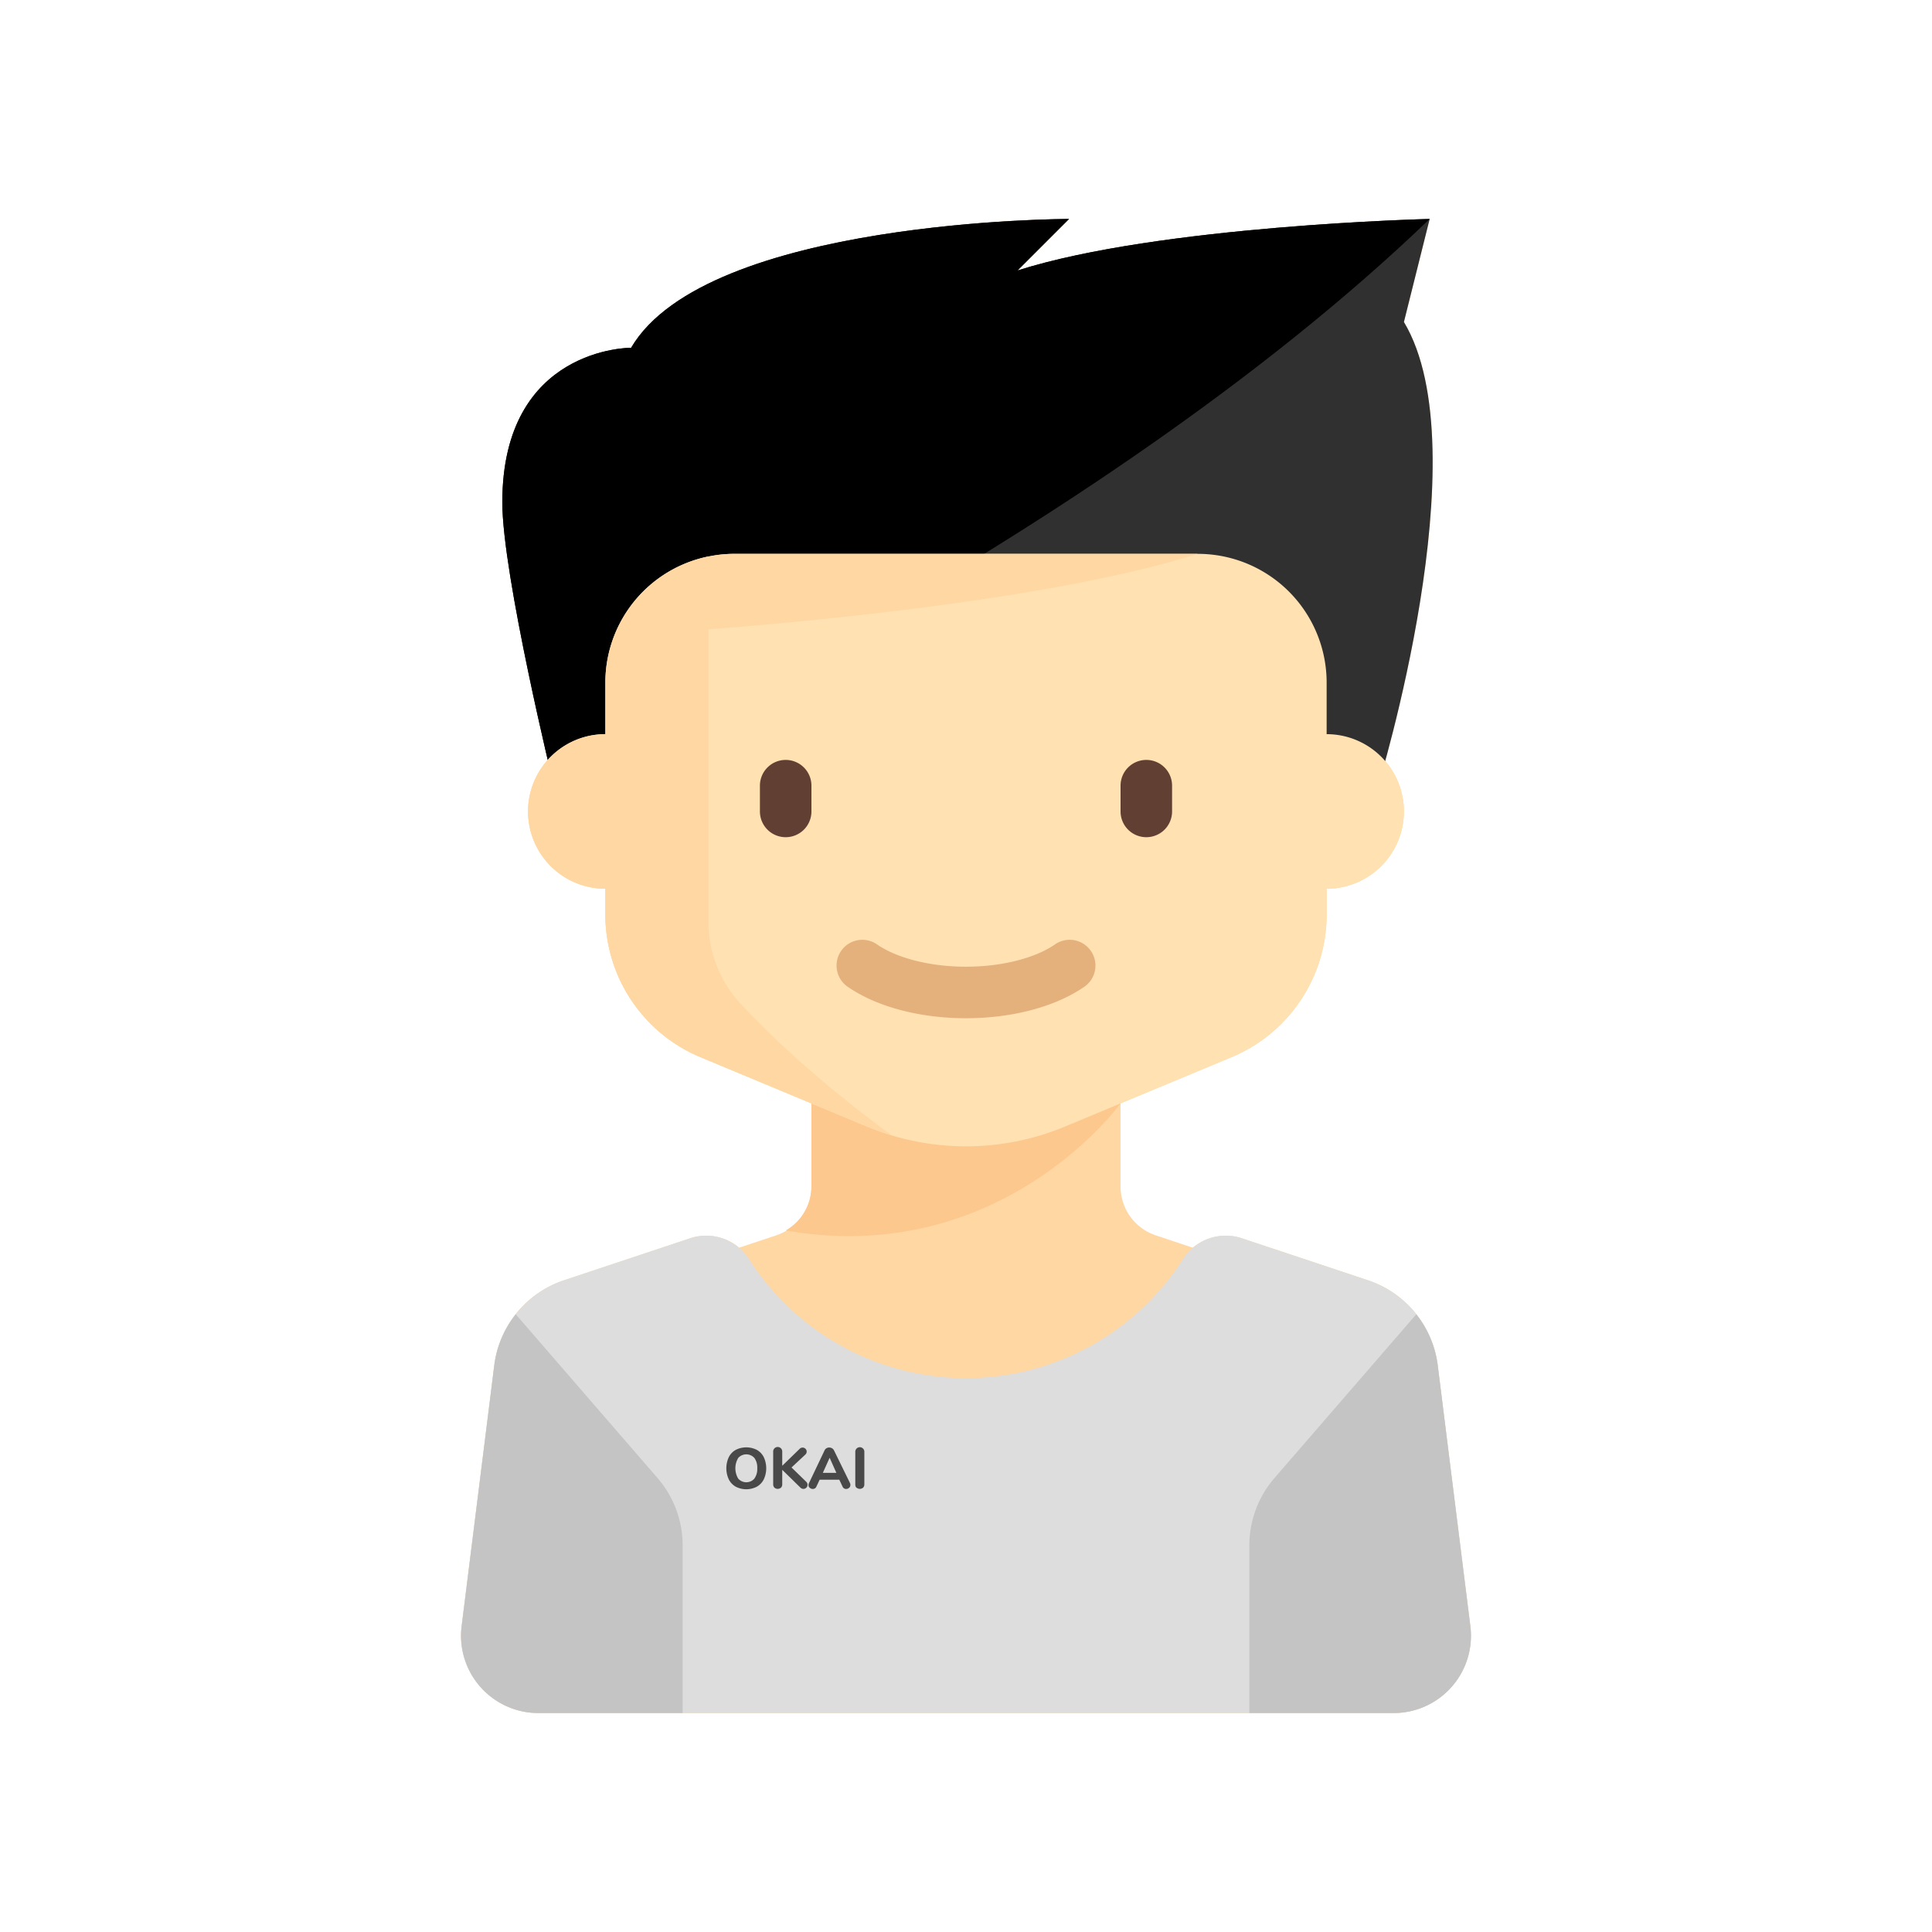 <svg id="Layer_1" data-name="Layer 1" xmlns="http://www.w3.org/2000/svg" viewBox="0 0 600 600"><defs><style>.cls-1{fill:#ffd7a3;}.cls-2{fill:#fdc88e;}.cls-3{fill:#303030;}.cls-4{fill:#ffe1b2;}.cls-5{fill:#623f33;}.cls-6{fill:#e4b07b;}.cls-7{fill:#ddd;}.cls-8{fill:#c4c4c4;}.cls-9{fill:#494949;}</style></defs><title>team_jiaju</title><path class="cls-1" d="M456.63,505,446.5,424a32,32,0,0,0-21.63-26.39l-39.05-13a16,16,0,0,0-15.38,2.87l-11.5-3.83A16,16,0,0,1,348,368.47V342.66l34.46-14.35A48,48,0,0,0,412,284v-8a24,24,0,0,0,18.19-39.65C437,211.64,456.07,133.45,436,100l8-32s-84,2-128,16l16-16s-112.5,0-136,40h0s-40-.33-40,48c0,17.69,9.87,61.86,14.1,80A24,24,0,0,0,188,276v8a48,48,0,0,0,29.54,44.31L252,342.67v25.8a16,16,0,0,1-10.94,15.18l-11.5,3.83a16,16,0,0,0-15.38-2.87l-39.05,13A32,32,0,0,0,153.5,424l-10.13,81a24,24,0,0,0,23.82,27H432.81A24,24,0,0,0,456.63,505Z"/><path class="cls-2" d="M348,342.67H252v25.8a15.87,15.87,0,0,1-8,13.66C311.08,393.87,348,342.67,348,342.67Z"/><path class="cls-3" d="M172,244s-16-65.47-16-88c0-48.33,40-48,40-48h0C219.5,68,332,68,332,68L316,84c44-14,128-16,128-16l-8,32c24,40-8,144-8,144Z"/><path d="M332,68s-112.5,0-136,40h0s-40-.33-40,48c0,22.53,16,88,16,88S338.33,169.67,444,68c0,0-84,2-128,16Z"/><path class="cls-4" d="M412,228V212a40,40,0,0,0-40-40H228a40,40,0,0,0-40,40v16a24,24,0,0,0,0,48v8a48,48,0,0,0,29.54,44.31l51.69,21.54A80.05,80.05,0,0,0,300,356h0a80.05,80.05,0,0,0,30.77-6.15l51.69-21.54A48,48,0,0,0,412,284v-8a24,24,0,0,0,0-48Z"/><path class="cls-5" d="M244,260h0a8,8,0,0,1-8-8v-8a8,8,0,0,1,8-8h0a8,8,0,0,1,8,8v8A8,8,0,0,1,244,260Z"/><path class="cls-5" d="M356,260h0a8,8,0,0,1-8-8v-8a8,8,0,0,1,8-8h0a8,8,0,0,1,8,8v8A8,8,0,0,1,356,260Z"/><path class="cls-6" d="M300,316.22c-14.22,0-27.53-3.5-36.5-9.61a8,8,0,1,1,9-13.22c6.29,4.27,16.57,6.83,27.5,6.83s21.21-2.56,27.5-6.83a8,8,0,1,1,9,13.22C327.53,312.72,314.22,316.22,300,316.22Z"/><path class="cls-7" d="M456.63,505,446.5,424a32,32,0,0,0-21.63-26.39l-39.05-13a15.73,15.73,0,0,0-18.29,6.2,79.91,79.91,0,0,1-135.06,0,15.73,15.73,0,0,0-18.29-6.2l-39.05,13A32,32,0,0,0,153.5,424l-10.13,81a24,24,0,0,0,23.82,27H432.81A24,24,0,0,0,456.63,505Z"/><path class="cls-8" d="M160.17,408.17A31.94,31.94,0,0,0,153.5,424l-10.13,81a24,24,0,0,0,23.82,27H212V479.93A32,32,0,0,0,204.19,459Z"/><path class="cls-8" d="M439.83,408.17A31.94,31.94,0,0,1,446.5,424l10.13,81a24,24,0,0,1-23.82,27H388V479.93A32,32,0,0,1,395.81,459Z"/><path class="cls-1" d="M230,311.72a37.47,37.47,0,0,1-10-25.62V195.44c25.46-1.91,105.74-8.85,152-23.44H228a37.64,37.64,0,0,0-8,.88v-.07A40,40,0,0,0,188,212v16a24,24,0,0,0,0,48v8a48,48,0,0,0,29.54,44.31l51.69,21.54a79.6,79.6,0,0,0,7.72,2.74C254.11,335.88,238.9,321.27,230,311.72Z"/><path class="cls-9" d="M228.48,461.7a5.42,5.42,0,0,1-2.15-2.27,8.19,8.19,0,0,1,0-6.89,5.28,5.28,0,0,1,2.15-2.26,7.22,7.22,0,0,1,6.57,0,5.28,5.28,0,0,1,2.15,2.26,8.19,8.19,0,0,1,0,6.89,5.42,5.42,0,0,1-2.15,2.27,7.14,7.14,0,0,1-6.57,0Zm5.78-2.49a5.05,5.05,0,0,0,.91-3.23,5,5,0,0,0-.9-3.21,3.37,3.37,0,0,0-5,0,6.24,6.24,0,0,0,0,6.44,3.35,3.35,0,0,0,5,0Z"/><path class="cls-9" d="M250.79,461.13a1.2,1.2,0,0,1-.38.88,1.27,1.27,0,0,1-.9.38,1.36,1.36,0,0,1-1-.47l-5.58-5.45V461a1.42,1.42,0,0,1-.38,1,1.57,1.57,0,0,1-2.05,0,1.42,1.42,0,0,1-.38-1v-10.1a1.41,1.41,0,1,1,2.81,0v4.31l5.43-5.28a1.26,1.26,0,0,1,1.79,0,1.19,1.19,0,0,1,.37.88,1.23,1.23,0,0,1-.43.93l-4.28,4,4.59,4.46A1.29,1.29,0,0,1,250.79,461.13Z"/><path class="cls-9" d="M264.09,461.2a1.1,1.1,0,0,1-.4.86,1.4,1.4,0,0,1-.93.35,1.2,1.2,0,0,1-.65-.19,1.15,1.15,0,0,1-.46-.57l-1-2.12h-6.1l-1,2.12a1.21,1.21,0,0,1-.46.57,1.18,1.18,0,0,1-.66.19,1.44,1.44,0,0,1-.94-.35,1.11,1.11,0,0,1-.41-.86,1.52,1.52,0,0,1,.14-.57l4.86-10.21a1.43,1.43,0,0,1,.6-.66,1.65,1.65,0,0,1,.84-.22,1.74,1.74,0,0,1,.87.23,1.59,1.59,0,0,1,.61.65L264,460.63A1.35,1.35,0,0,1,264.09,461.2Zm-8.55-3.79h4.2l-2.09-4.69Z"/><path class="cls-9" d="M266,462.07a1.42,1.42,0,0,1-.38-1v-10.1a1.41,1.41,0,1,1,2.81,0V461a1.42,1.42,0,0,1-.38,1,1.57,1.57,0,0,1-2.05,0Z"/></svg>